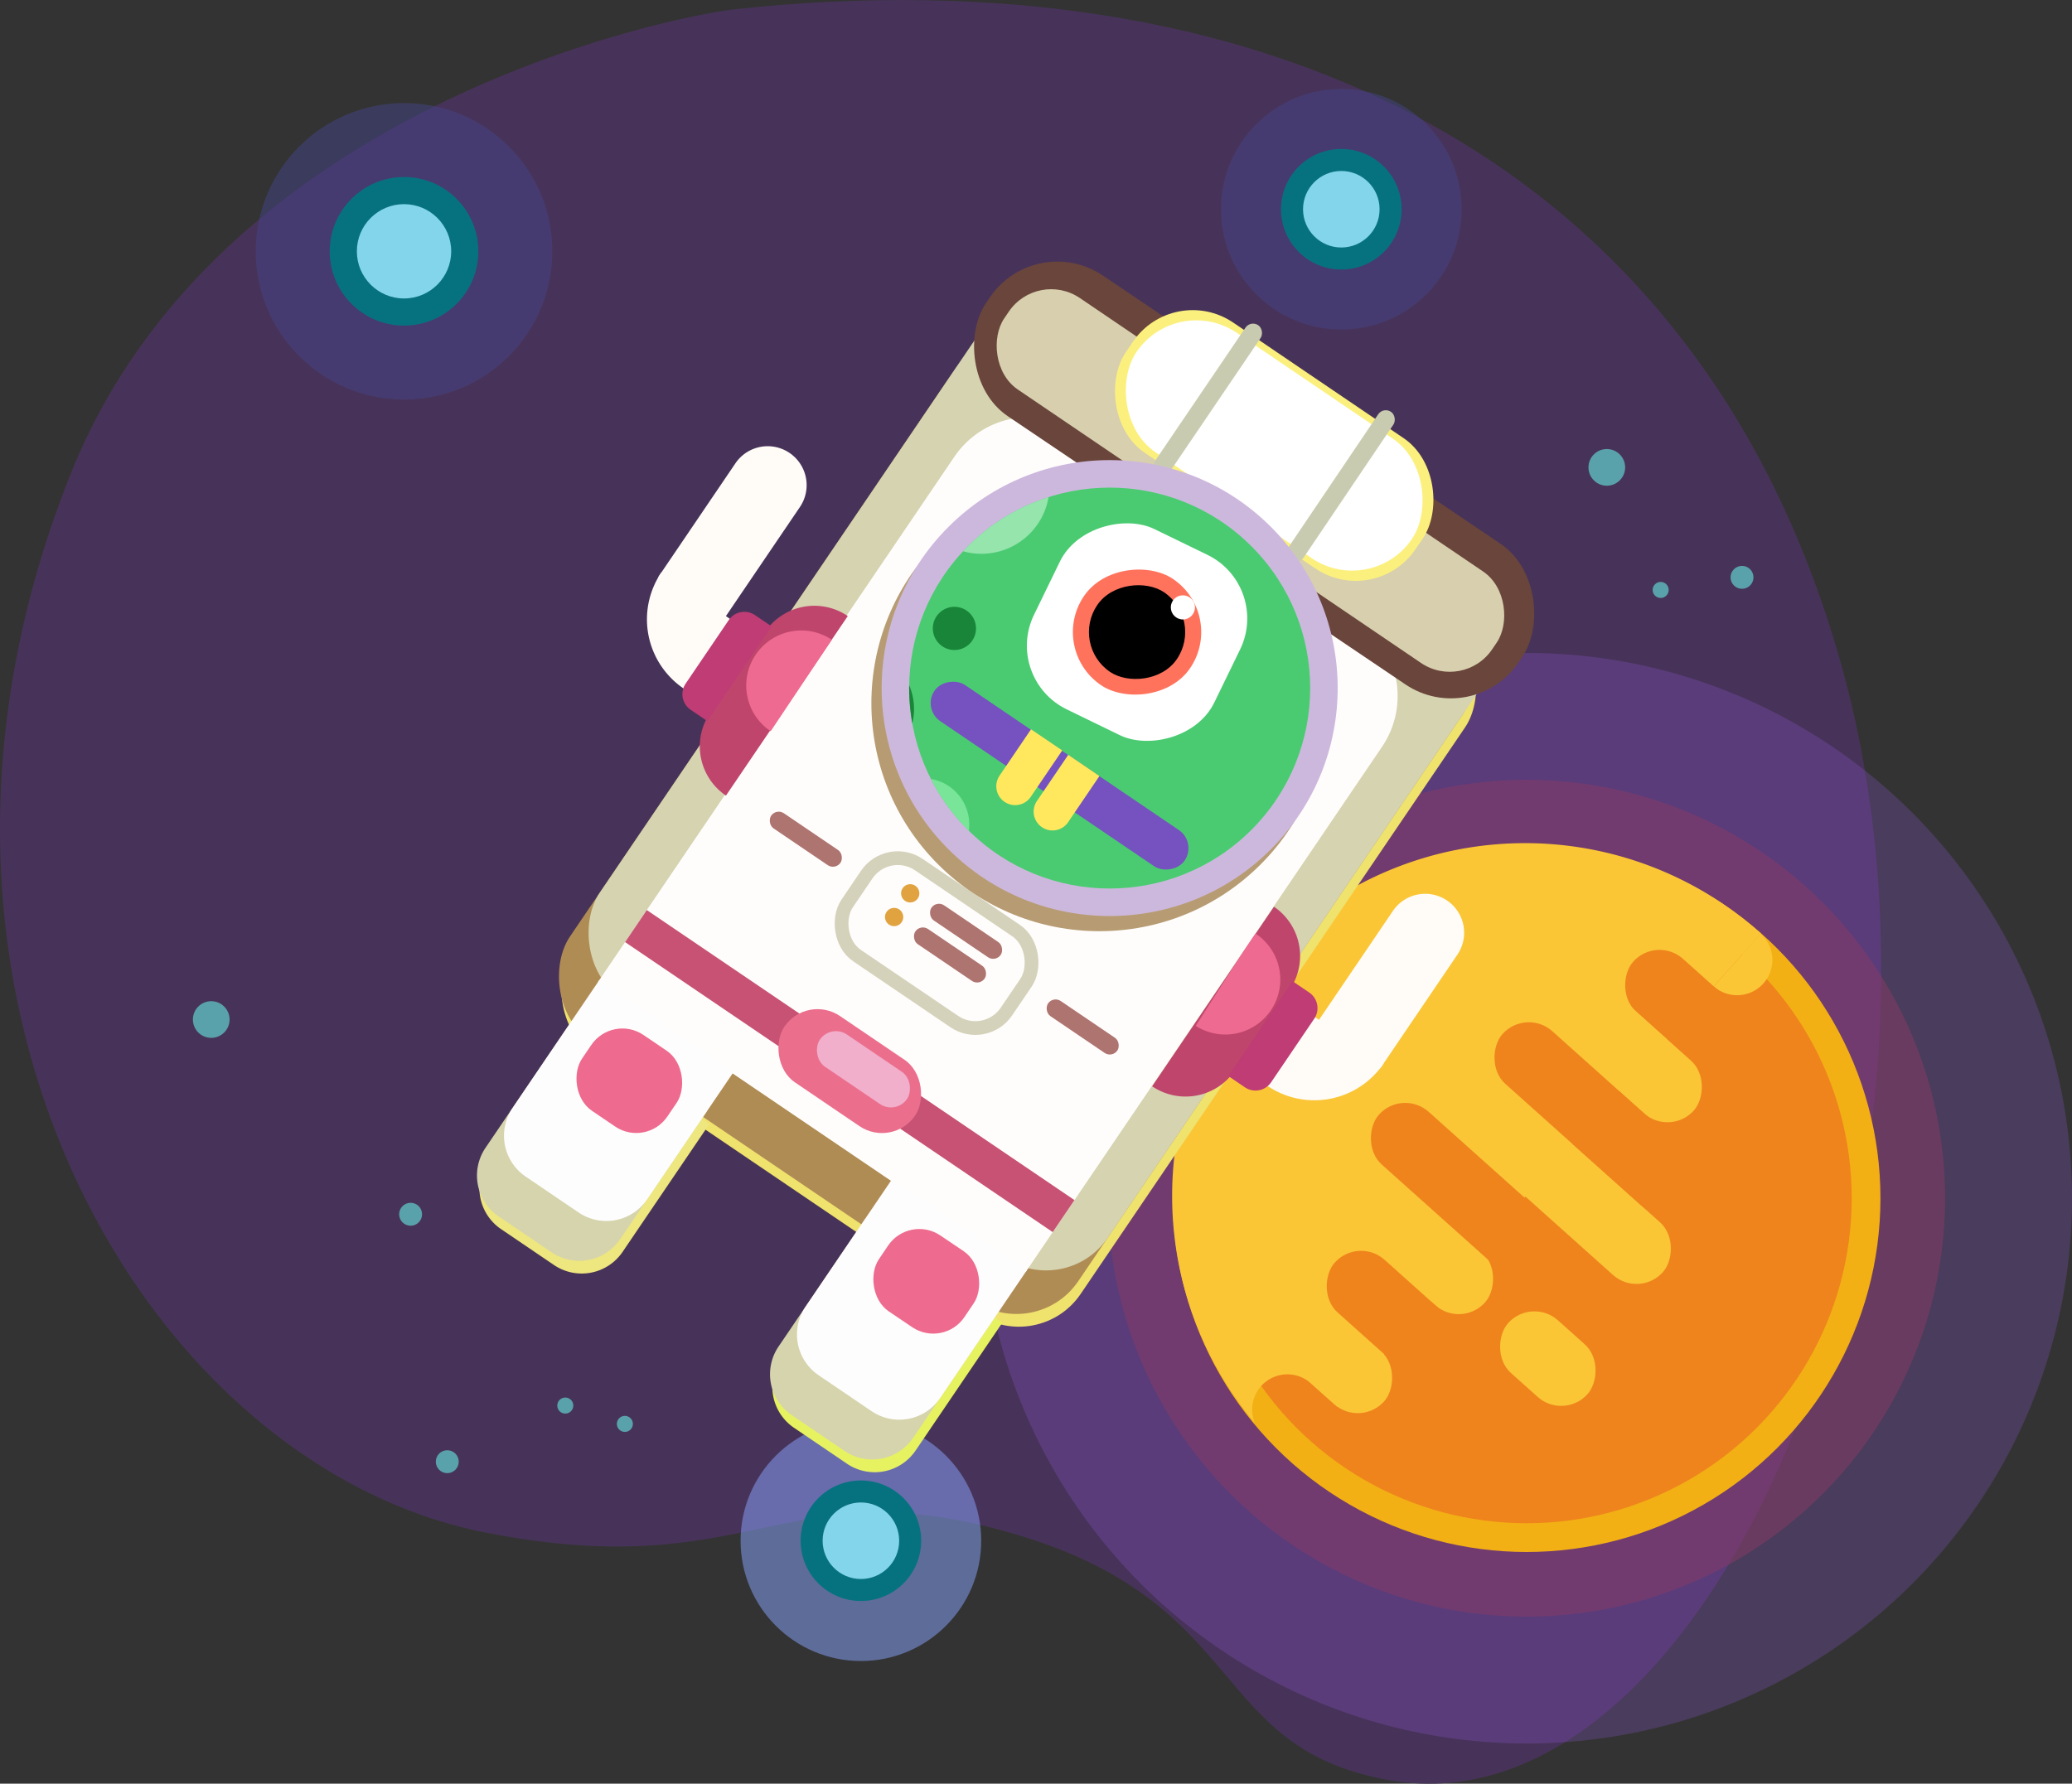 <svg xmlns="http://www.w3.org/2000/svg" viewBox="0 0 904.18 778.54"><rect x="0" y="0" width="904.18" height="778.54" fill="#333333" stroke="none"/><defs><style>.cls-1{fill:#473359;}.cls-2{fill:#5aa2ab;}.cls-3{fill:#a75fff;opacity:0.2;}.cls-4{fill:#8b3a64;}.cls-12,.cls-4,.cls-9{opacity:0.5;}.cls-5{fill:#f2b014;}.cls-6{fill:#ef841d;}.cls-7{fill:#fac636;}.cls-8{fill:#f0841c;}.cls-9{fill:#8aa7ff;}.cls-10{fill:#07727f;}.cls-11{fill:#83d5eb;}.cls-12{fill:#454589;}.cls-13{fill:#efe26d;}.cls-14{fill:#b08c55;}.cls-15{fill:#d6d3b0;}.cls-16{fill:#fffcf8;}.cls-17{fill:#bf456d;}.cls-18{fill:#bf3c74;}.cls-19{fill:#ee6a90;}.cls-20{fill:#fffdfc;}.cls-21{fill:none;stroke:#d4d2ba;stroke-miterlimit:10;stroke-width:6px;}.cls-22{fill:#e1a340;}.cls-23{fill:#ae7470;}.cls-24{fill:#c75274;}.cls-25{fill:#eb6f8d;}.cls-26{fill:#f1afcc;}.cls-27{fill:#eee67f;}.cls-28{fill:#d5d4ad;}.cls-29{fill:#fefdfd;}.cls-30{fill:#e7f261;}.cls-31{fill:#ee6a8e;}.cls-32{fill:#6a453c;}.cls-33{fill:#d7cfad;}.cls-34{fill:#fbf07e;}.cls-35{fill:#fff;}.cls-36{fill:#c9cbb1;}.cls-37{fill:#b79c73;}.cls-38{fill:#cdb8dd;}.cls-39{fill:#4acb71;}.cls-40{fill:#ff735d;}.cls-41{fill:#7552c0;}.cls-42{fill:#ffe85d;}.cls-43{fill:#198539;}.cls-44{fill:#95e5ad;}.cls-45{fill:#78e599;}</style></defs><title>资源 3</title><g id="图层_2" data-name="图层 2"><g id="图层_6" data-name="图层 6"><path class="cls-1" d="M321.18,4c-28.84,3.11-226,43-290,202-91,226.18,31.82,433.92,181,463,118,23,130-29.53,232,1,101.43,30.34,83,93,162,107,141.85,25.13,261-261.51,197-488C739.31,63,543.59-20,321.18,4Z"/><circle class="cls-2" cx="92.18" cy="445" r="8"/><circle class="cls-2" cx="179.18" cy="530" r="5"/><circle class="cls-2" cx="246.68" cy="613.5" r="3.5"/><circle class="cls-2" cx="701.18" cy="204" r="8"/><circle class="cls-2" cx="724.68" cy="257.5" r="3.5"/><circle class="cls-2" cx="760.18" cy="252" r="5"/><circle class="cls-2" cx="195.18" cy="638" r="5"/><circle class="cls-2" cx="272.68" cy="621.5" r="3.5"/></g><g id="背景"><circle class="cls-3" cx="666.18" cy="523" r="238"/><circle class="cls-4" cx="666.18" cy="523" r="182.62"/><circle class="cls-5" cx="666.18" cy="523" r="154.41"/><circle class="cls-6" cx="666.18" cy="523" r="141.87"/><path class="cls-7" d="M550.32,605a15.41,15.41,0,0,1,21.75-1.2L583.54,614l184.9-206.52A154,154,0,0,0,547.52,621,15.41,15.41,0,0,1,550.32,605Z"/><path class="cls-7" d="M768.37,407.59l-20.53,22.94a15.39,15.39,0,0,0,21.66-1.27h0A15.39,15.39,0,0,0,768.37,407.59Z"/><rect class="cls-6" x="698.62" y="441.17" width="110.46" height="30.8" rx="15.4" transform="translate(496.78 -386.43) rotate(41.84)"/><rect class="cls-7" x="642.76" y="432.48" width="110.46" height="30.8" rx="15.4" transform="translate(476.74 -351.39) rotate(41.84)"/><rect class="cls-7" x="629.25" y="503.04" width="110.46" height="30.8" rx="15.4" transform="translate(520.36 -324.38) rotate(41.84)"/><rect class="cls-6" x="641.59" y="472.76" width="110.46" height="30.8" rx="15.4" transform="translate(503.31 -340.34) rotate(41.84)"/><rect class="cls-7" x="507.61" y="559.44" width="110.46" height="30.8" rx="15.4" transform="translate(526.97 -228.86) rotate(41.84)"/><rect class="cls-7" x="551.66" y="516.23" width="110.46" height="30.8" rx="15.4" transform="translate(509.38 -269.27) rotate(41.84)"/><rect class="cls-6" x="587.65" y="507.96" width="110.46" height="30.8" rx="15.4" transform="translate(513.04 -295.38) rotate(41.84)"/><rect class="cls-8" x="568.38" y="572.52" width="110.46" height="30.8" rx="15.4" transform="translate(551.19 -266.06) rotate(41.84)"/><rect class="cls-7" x="652.2" y="577.61" width="46.48" height="30.8" rx="15.4" transform="translate(567.8 -299.34) rotate(41.84)"/></g><g id="图层_5" data-name="图层 5"><circle class="cls-9" cx="375.68" cy="672.5" r="52.5"/><circle class="cls-10" cx="375.68" cy="672.5" r="26.31"/><circle class="cls-11" cx="375.68" cy="672.5" r="16.7"/><circle class="cls-12" cx="585.32" cy="91.33" r="52.5"/><circle class="cls-10" cx="585.32" cy="91.33" r="26.31"/><circle class="cls-11" cx="585.32" cy="91.33" r="16.7"/><circle class="cls-12" cx="176.31" cy="109.69" r="64.7"/><circle class="cls-10" cx="176.31" cy="109.69" r="32.42"/><circle class="cls-11" cx="176.31" cy="109.69" r="20.58"/></g><g id="wortin"><rect class="cls-13" x="310.61" y="183.89" width="268" height="364" rx="32.54" transform="translate(282.02 -186.49) rotate(34.15)"/><rect class="cls-14" x="309.54" y="178.33" width="268" height="364" rx="32.54" transform="translate(278.72 -186.85) rotate(34.15)"/><rect class="cls-15" x="322.46" y="159.3" width="268" height="364" rx="32.54" transform="translate(270.26 -197.37) rotate(34.15)"/><path class="cls-16" d="M603.76,464.24a36.5,36.5,0,1,1-60.41-41"/><path class="cls-17" d="M527.15,394.88h0a26,26,0,0,1,26,26v42.71a26,26,0,0,1-26,26h0a0,0,0,0,1,0,0V394.88A0,0,0,0,1,527.15,394.88Z" transform="translate(341.35 -226.95) rotate(34.15)"/><path class="cls-18" d="M548.61,428.74h8.76a8.24,8.24,0,0,1,8.24,8.24V470.5a8.24,8.24,0,0,1-8.24,8.24h-8.76a0,0,0,0,1,0,0v-50a0,0,0,0,1,0,0Z" transform="translate(350.73 -234.49) rotate(34.15)"/><path class="cls-16" d="M609.9,386.4h0a17,17,0,0,1,17,17v60a0,0,0,0,1,0,0h-34a0,0,0,0,1,0,0v-60a17,17,0,0,1,17-17Z" transform="translate(343.64 -269.09) rotate(34.15)"/><path class="cls-19" d="M547.6,407.3a24,24,0,0,1-25.81,40.48"/><path class="cls-20" d="M369.81,202.7H516.44a39.44,39.44,0,0,1,39.44,39.44V519.2a0,0,0,0,1,0,0H330.37a0,0,0,0,1,0,0V242.14A39.44,39.44,0,0,1,369.81,202.7Z" transform="translate(279 -186.5) rotate(34.15)"/><rect class="cls-21" x="366.74" y="387.64" width="84" height="48" rx="16.36" transform="translate(301.52 -158.47) rotate(34.15)"/><circle class="cls-22" cx="397.2" cy="389.92" r="4"/><circle class="cls-22" cx="390.18" cy="400.26" r="4"/><rect class="cls-23" x="403.33" y="402.48" width="36.57" height="8" rx="4" transform="translate(300.84 -166.58) rotate(34.15)"/><rect class="cls-23" x="396.31" y="412.82" width="36.57" height="8" rx="4" transform="translate(305.44 -160.86) rotate(34.15)"/><rect class="cls-23" x="454.22" y="444.24" width="36.57" height="8" rx="4" transform="translate(333.06 -187.94) rotate(34.15)"/><rect class="cls-23" x="333.39" y="362.29" width="36.57" height="8" rx="4" transform="translate(266.23 -134.25) rotate(34.15)"/><rect class="cls-24" x="258.11" y="459.06" width="225.5" height="16.89" transform="translate(326.35 -127.57) rotate(34.15)"/><rect class="cls-25" x="336.36" y="450.01" width="69" height="35" rx="17.5" transform="translate(326.35 -127.57) rotate(34.15)"/><rect class="cls-26" x="353.83" y="458.22" width="46" height="17" rx="8.5" transform="translate(326.94 -131.06) rotate(34.15)"/><path class="cls-27" d="M219.73,463h71a0,0,0,0,1,0,0v67.45A21.55,21.55,0,0,1,269.18,552h-27.9a21.55,21.55,0,0,1-21.55-21.55V463a0,0,0,0,1,0,0Z" transform="translate(328.86 -55.77) rotate(34.15)"/><path class="cls-28" d="M218.66,457.44h71a0,0,0,0,1,0,0v67.45a21.55,21.55,0,0,1-21.55,21.55h-27.9a21.55,21.55,0,0,1-21.55-21.55V457.44A0,0,0,0,1,218.66,457.44Z" transform="translate(325.56 -56.13) rotate(34.15)"/><path class="cls-29" d="M230.45,440.06h71a0,0,0,0,1,0,0v67.45a21.55,21.55,0,0,1-21.55,21.55H252a21.55,21.55,0,0,1-21.55-21.55V440.06a0,0,0,0,1,0,0Z" transform="translate(317.84 -65.74) rotate(34.15)"/><path class="cls-30" d="M347.59,549.72h71a0,0,0,0,1,0,0v67.45A21.55,21.55,0,0,1,397,638.72h-27.9a21.55,21.55,0,0,1-21.55-21.55V549.72A0,0,0,0,1,347.59,549.72Z" transform="translate(399.58 -112.59) rotate(34.15)"/><path class="cls-28" d="M346.53,544.16h71a0,0,0,0,1,0,0v67.45A21.55,21.55,0,0,1,396,633.16h-27.9a21.55,21.55,0,0,1-21.55-21.55V544.16A0,0,0,0,1,346.53,544.16Z" transform="translate(396.28 -112.95) rotate(34.15)"/><path class="cls-29" d="M358.31,526.78h71a0,0,0,0,1,0,0v67.45a21.55,21.55,0,0,1-21.55,21.55h-27.9a21.55,21.55,0,0,1-21.55-21.55V526.78A0,0,0,0,1,358.31,526.78Z" transform="translate(388.56 -122.56) rotate(34.15)"/><rect class="cls-31" x="252.15" y="451.73" width="45" height="40" rx="16.39" transform="translate(312.14 -72.84) rotate(34.15)"/><rect class="cls-31" x="380.01" y="538.46" width="45" height="40" rx="16.39" transform="matrix(0.83, 0.56, -0.56, 0.83, 382.86, -129.66)"/><rect class="cls-32" x="405.7" y="172.71" width="280" height="74" rx="35.5" transform="matrix(0.83, 0.56, -0.56, 0.83, 211.79, -270.15)"/><rect class="cls-33" x="417.05" y="185.58" width="257.3" height="48.25" rx="22.34" transform="translate(211.79 -270.15) rotate(34.15)"/><rect class="cls-34" x="479.63" y="160.07" width="152.89" height="68.71" rx="31.53" transform="translate(204.99 -278.61) rotate(34.15)"/><rect class="cls-35" x="483.43" y="162.89" width="145.28" height="63.06" rx="31.53" transform="translate(204.99 -278.61) rotate(34.15)"/><rect class="cls-36" x="523.19" y="135.2" width="8" height="78" rx="4" transform="translate(188.66 -265.89) rotate(34.15)"/><rect class="cls-36" x="579.47" y="173.37" width="8" height="78" rx="4" transform="matrix(0.83, 0.56, -0.56, 0.83, 219.79, -290.9)"/><path class="cls-16" d="M288.62,249.82a36.5,36.5,0,1,0,60.41,41"/><path class="cls-17" d="M319.59,253.43h0a26,26,0,0,1,26,26v42.71a26,26,0,0,1-26,26h0a0,0,0,0,1,0,0V253.43A0,0,0,0,1,319.59,253.43Z" transform="translate(439.01 736.41) rotate(-145.85)"/><path class="cls-18" d="M307.12,264.28h8.76a8.24,8.24,0,0,1,8.24,8.24V306a8.24,8.24,0,0,1-8.24,8.24h-8.76a0,0,0,0,1,0,0v-50A0,0,0,0,1,307.12,264.28Z" transform="translate(414.46 705.85) rotate(-145.85)"/><path class="cls-16" d="M305.89,191.07h34a0,0,0,0,1,0,0v60a17,17,0,0,1-17,17h0a17,17,0,0,1-17-17v-60A0,0,0,0,1,305.89,191.07Z" transform="translate(461.27 600.8) rotate(-145.85)"/><circle class="cls-37" cx="479.75" cy="306.95" r="99.5" transform="translate(-76.53 429.14) rotate(-45)"/><circle class="cls-38" cx="484.24" cy="300.33" r="99.5" transform="translate(-70.53 430.37) rotate(-45)"/><circle class="cls-39" cx="484.24" cy="300.33" r="87.5" transform="translate(-70.53 430.37) rotate(-45)"/><rect class="cls-35" x="452.43" y="232.11" width="87.5" height="87.5" rx="30.88" transform="translate(31.14 601.5) rotate(-64.07)"/><rect class="cls-40" x="468.18" y="247.86" width="56" height="56" rx="28" transform="translate(-10.64 531.66) rotate(-55.85)"/><rect class="cls-41" x="452.8" y="272.53" width="19.13" height="131.95" rx="9.57" transform="translate(-77.31 531.16) rotate(-55.85)"/><path class="cls-42" d="M438.38,350h0a8.23,8.23,0,0,1-2.2-11.43l13.74-20.25,13.62,9.23L449.8,347.81A8.22,8.22,0,0,1,438.38,350Z"/><path class="cls-42" d="M454.68,361.06h0a8.23,8.23,0,0,1-2.19-11.43l13.67-20.15,13.61,9.24-13.66,20.15A8.23,8.23,0,0,1,454.68,361.06Z"/><path class="cls-43" d="M398.12,315.78a26.82,26.82,0,0,0-1.38-16.72A88.32,88.32,0,0,0,398.12,315.78Z"/><circle class="cls-43" cx="416.49" cy="274.29" r="9.43"/><path class="cls-44" d="M452.87,228.69a29.6,29.6,0,0,0,4.71-11.7,87.05,87.05,0,0,0-37.32,23.63A29.72,29.72,0,0,0,452.87,228.69Z"/><path class="cls-45" d="M422.78,362.63A20.16,20.16,0,0,0,406.22,340,87,87,0,0,0,422.78,362.63Z"/><rect x="475.18" y="254.86" width="42" height="42" rx="21" transform="translate(-10.64 531.66) rotate(-55.85)"/><circle class="cls-35" cx="516.19" cy="265.11" r="5.27"/><path class="cls-19" d="M336.31,319.16A24,24,0,0,1,363,279.24"/></g></g></svg>